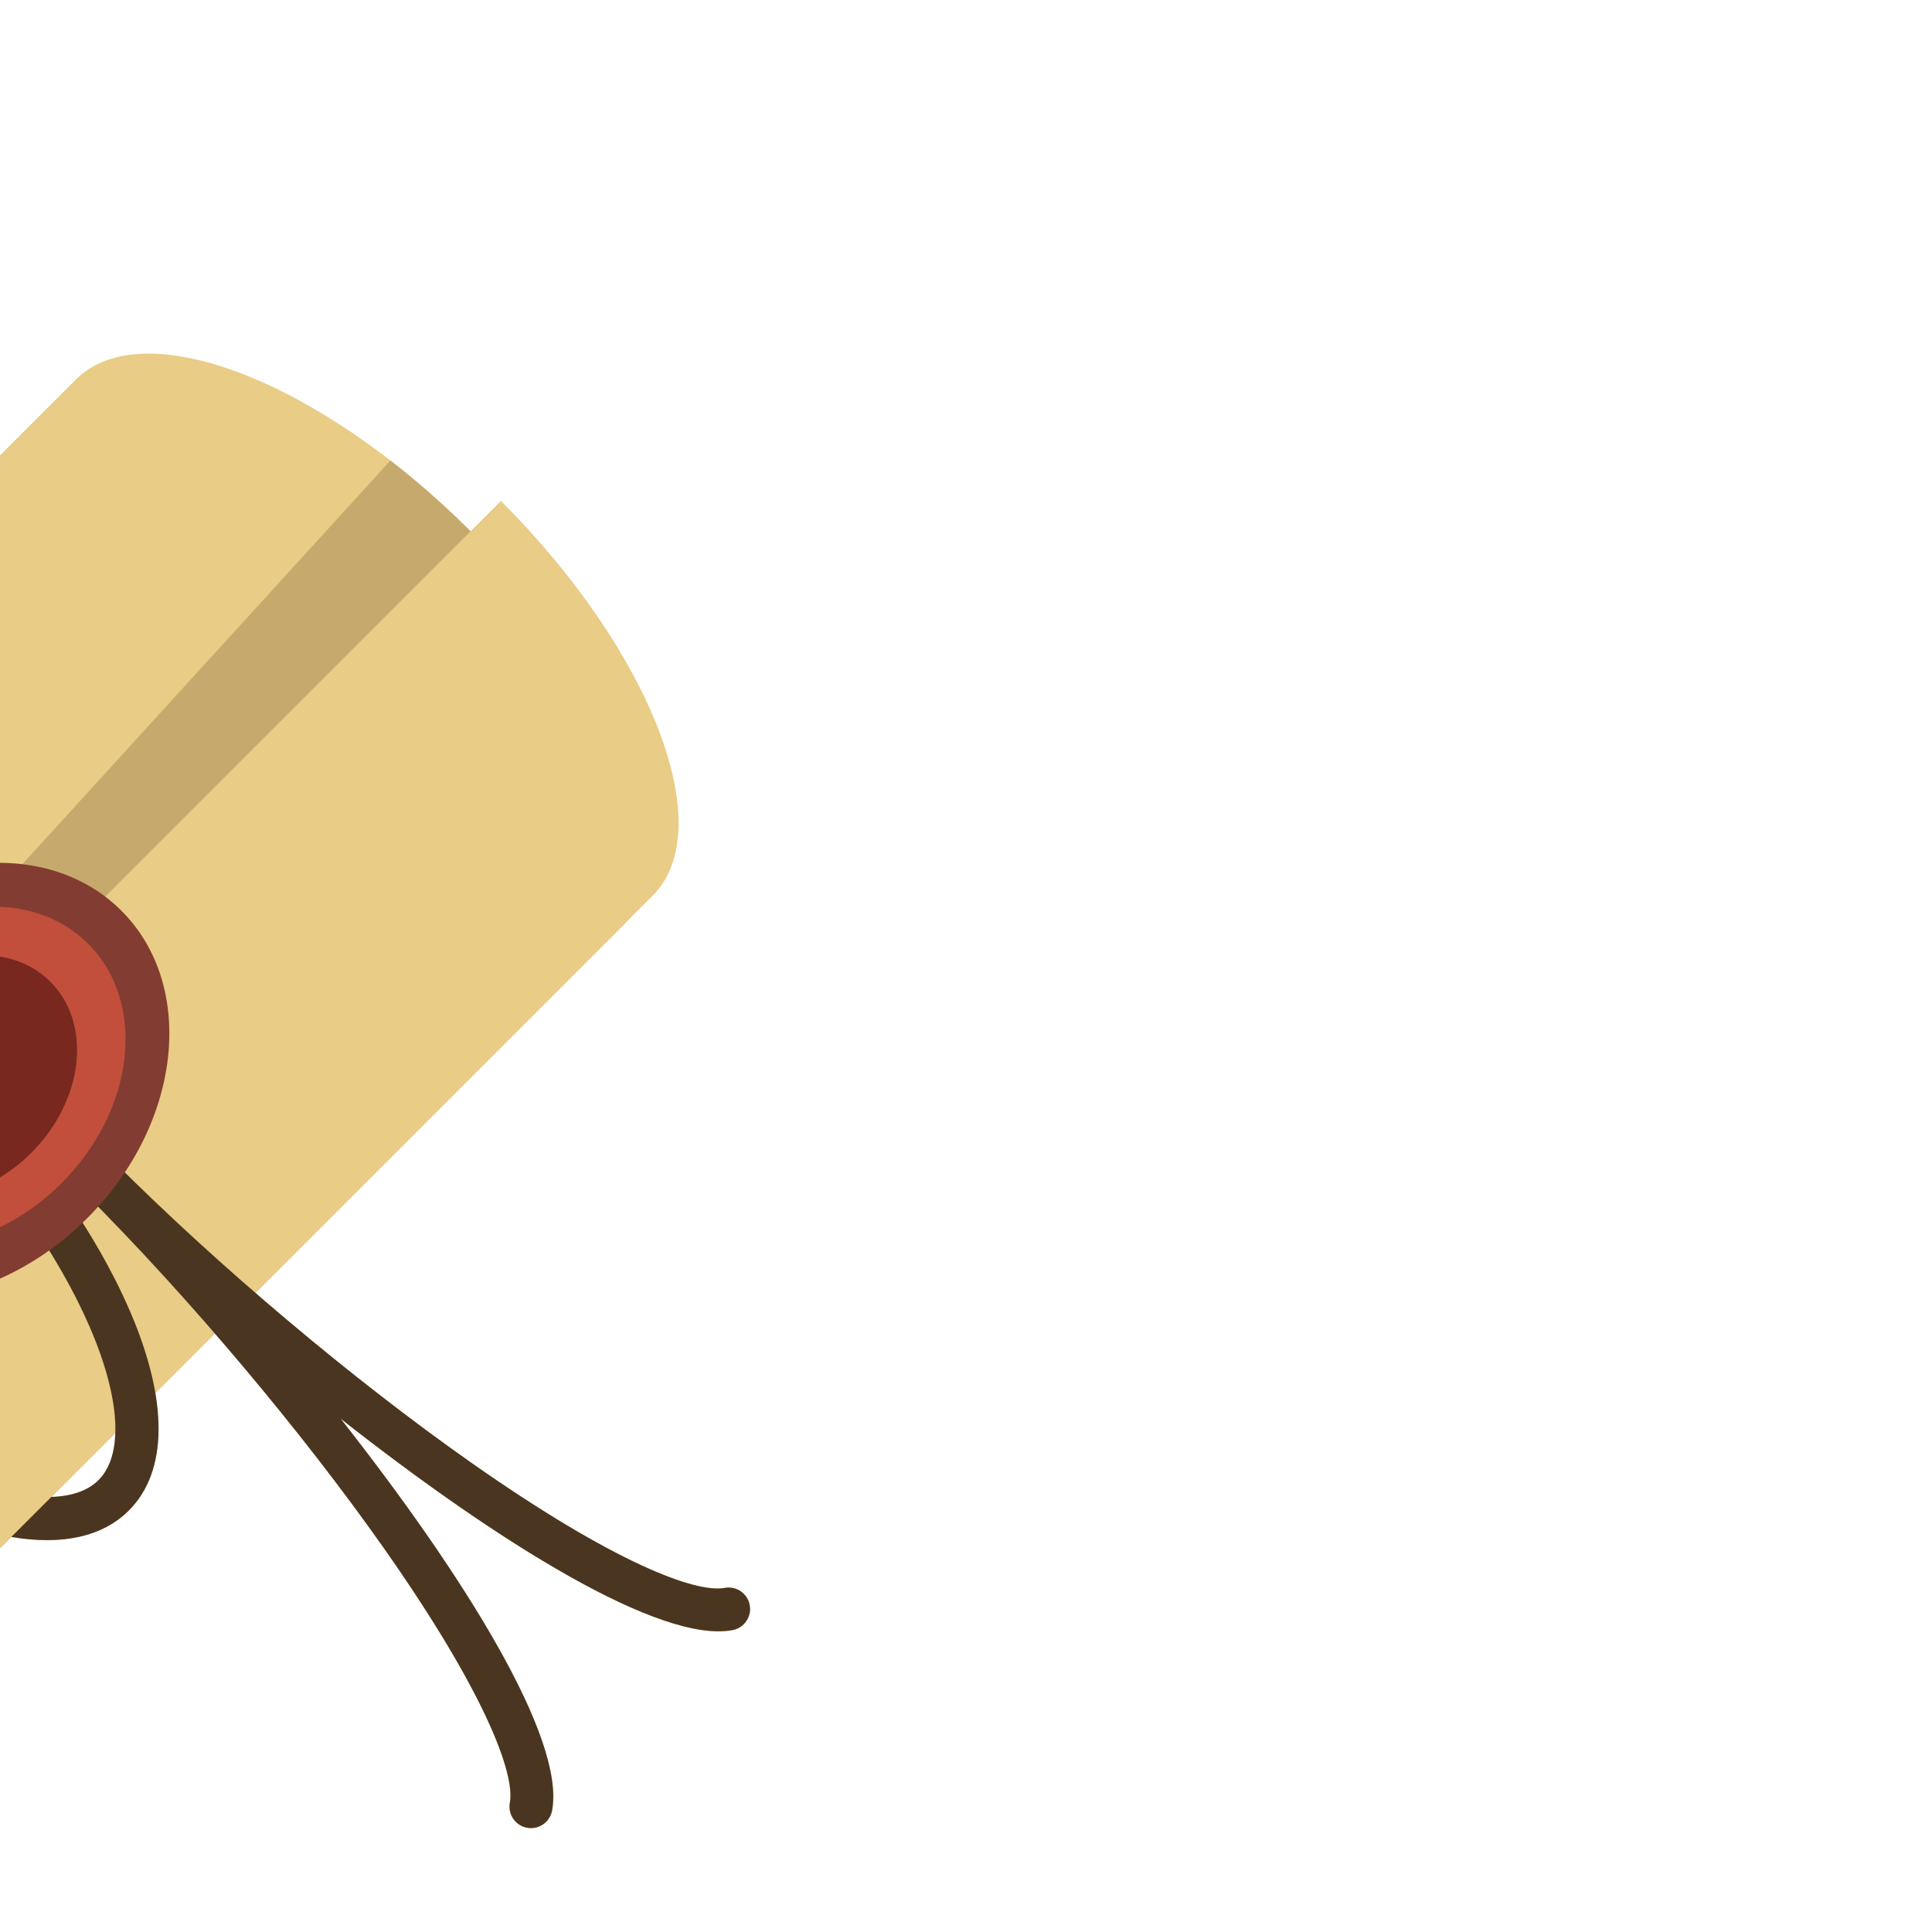 <!-- Uploaded to: SVG Repo, www.svgrepo.com, Transformed by: SVG Repo Mixer Tools -->
<svg xmlns="http://www.w3.org/2000/svg" xmlns:xlink="http://www.w3.org/1999/xlink" version="1.1"
    id="Capa_1" viewBox="0 0 450 450" xml:space="preserve" width="800px" height="800px"
    fill="#000000" transform="matrix(-1, 0, 0, 1, 0, 0)rotate(45)">

<g id="SVGRepo_bgCarrier" stroke-width="0"/>

<g id="SVGRepo_tracerCarrier" stroke-linecap="round" stroke-linejoin="round"/>

<g id="SVGRepo_iconCarrier"> <g id="XMLID_986_"> <path id="XMLID_1047_" style="fill:#E9CC85;" d="M410,75H251.247c-1.521-2.141-3.091-4.088-4.719-5.784 c-3.213-4.421-7.738-7.264-13.502-8.499C231.23,60.246,229.403,60,227.551,60c-0.242,0-0.484,0.012-0.725,0.02 c-0.313-0.007-0.623-0.02-0.942-0.02c-7.137,0-14.11,4.684-20.538,12.954c-0.02,0.025-0.039,0.051-0.059,0.077 c-0.49,0.631-0.974,1.296-1.457,1.969H50c-22.091,0-40,40.294-40,90c0,49.706,17.909,90,40,90h120.86 c-1.564,21.927-4.154,43.974-7.56,63.464c-7.021,40.175-15.512,58.579-21.119,62.406c-2.281,1.558-2.867,4.668-1.31,6.949 c0.968,1.418,2.537,2.181,4.134,2.181c0.971,0,1.953-0.282,2.815-0.871c14.056-9.597,24.162-52.801,29.731-99.347 c5.57,46.546,15.676,89.75,29.731,99.347c0.863,0.589,1.844,0.871,2.815,0.871c1.596,0,3.166-0.763,4.134-2.181 c1.557-2.281,0.971-5.392-1.31-6.949c-5.606-3.827-14.098-22.231-21.119-62.406c-3.406-19.49-5.996-41.537-7.56-63.464h19.591 c6.938,9.779,15.062,15,23.718,15s16.78-5.221,23.718-15H410c22.091,0,40-40.294,40-90C450,115.294,432.091,75,410,75z M226.759,70.03c1.19,0.032,2.314,0.111,3.333,0.276c2.662,0.624,5.344,2.233,7.967,4.694H217.04 C220.24,71.996,223.528,70.271,226.759,70.03z M227.551,260c-3.489,0-7.062-1.74-10.529-5h21.059 C234.614,258.26,231.041,260,227.551,260z"/> <path id="XMLID_1013_" style="fill:#C6AA6D;" d="M11.546,140.148l438.403,20.234c0.034,1.529,0.052,3.069,0.052,4.618 c0,49.706-17.909,90-40,90H50c-22.091,0-40-40.294-40-90C10,156.379,10.54,148.042,11.546,140.148z"/> <path id="XMLID_1033_" style="fill:#A99462;" d="M450,165c0,49.706-17.909,90-40,90s-40-40.294-40-90s17.909-90,40-90 S450,115.294,450,165z"/> <path id="XMLID_1028_" style="fill:#6E5237;" d="M390,235c-1.908,0-3.784-0.307-5.621-0.889C375.592,217.602,370,192.771,370,165 c0-49.706,17.909-90,40-90c1.908,0,3.784,0.307,5.621,0.889C424.408,92.398,430,117.228,430,145C430,194.705,412.091,235,390,235z"/> <path id="XMLID_988_" style="fill:#E9CC85;" d="M410,255H40c-22.091,0-40-40.294-40-90h400C382,205.75,387.909,255,410,255z"/> <path id="XMLID_984_" style="fill:#4A3620;" d="M251.269,255c-6.938,9.78-15.062,15-23.718,15 c-12.867,0-24.561-11.518-32.927-32.432c-5.793-14.483-9.646-32.461-11.24-51.972c-0.542,8.042-0.833,16.197-0.833,24.405 c0,34.767,3.458,75.314,9.251,108.464c7.021,40.174,15.512,58.579,21.119,62.406c2.281,1.557,2.867,4.668,1.31,6.949 c-0.968,1.418-2.538,2.181-4.134,2.181c-0.971,0-1.952-0.282-2.815-0.871c-14.056-9.597-24.162-52.802-29.731-99.347 c-5.57,46.546-15.676,89.75-29.731,99.347c-0.862,0.589-1.844,0.871-2.815,0.871c-1.597,0-3.166-0.763-4.134-2.181 c-1.557-2.281-0.971-5.392,1.31-6.949c5.606-3.828,14.098-22.232,21.119-62.406c5.793-33.149,9.251-73.697,9.251-108.464 c0-58.37,14.055-112.855,32.736-136.969c0.02-0.025,0.039-0.051,0.059-0.076C211.775,64.683,218.748,60,225.885,60 c0.319,0,0.628,0.013,0.941,0.02c0.242-0.008,0.483-0.02,0.725-0.02c1.852,0,3.678,0.246,5.475,0.717 c5.764,1.235,10.288,4.077,13.502,8.499c1.627,1.696,3.198,3.644,4.719,5.784h-13.188c-2.623-2.461-5.305-4.07-7.967-4.694 c-1.019-0.164-2.143-0.244-3.333-0.276c-16.345,1.218-34.208,39.877-34.208,94.97c0,55.985,18.445,95,35,95 c3.489,0,7.062-1.74,10.529-5H251.269z"/> <path id="XMLID_983_" style="fill:#833C31;" d="M242.539,170c0,24.853-25.193,45-56.269,45S130,194.853,130,170 s25.193-45,56.269-45S242.539,145.147,242.539,170z"/> <path id="XMLID_982_" style="fill:#C24E3C;" d="M228.447,170c0,19.33-19.594,35-43.765,35s-43.765-15.67-43.765-35 s19.594-35,43.765-35S228.447,150.67,228.447,170z"/> <path id="XMLID_905_" style="fill:#963224;" d="M215.943,170c0,13.807-13.996,25-31.261,25s-31.261-11.193-31.261-25 s13.996-25,31.261-25S215.943,156.193,215.943,170z"/> <path id="XMLID_516_" style="fill:#78281E;" d="M214.612,177.224C210.736,187.508,198.805,195,184.682,195 c-17.265,0-31.261-11.193-31.261-25c0-9.328,6.392-17.456,15.859-21.752c-0.862,2.288-1.331,4.711-1.331,7.224 c0,13.807,13.996,25,31.261,25C204.812,180.471,210.065,179.287,214.612,177.224z"/> </g> </g>

</svg>